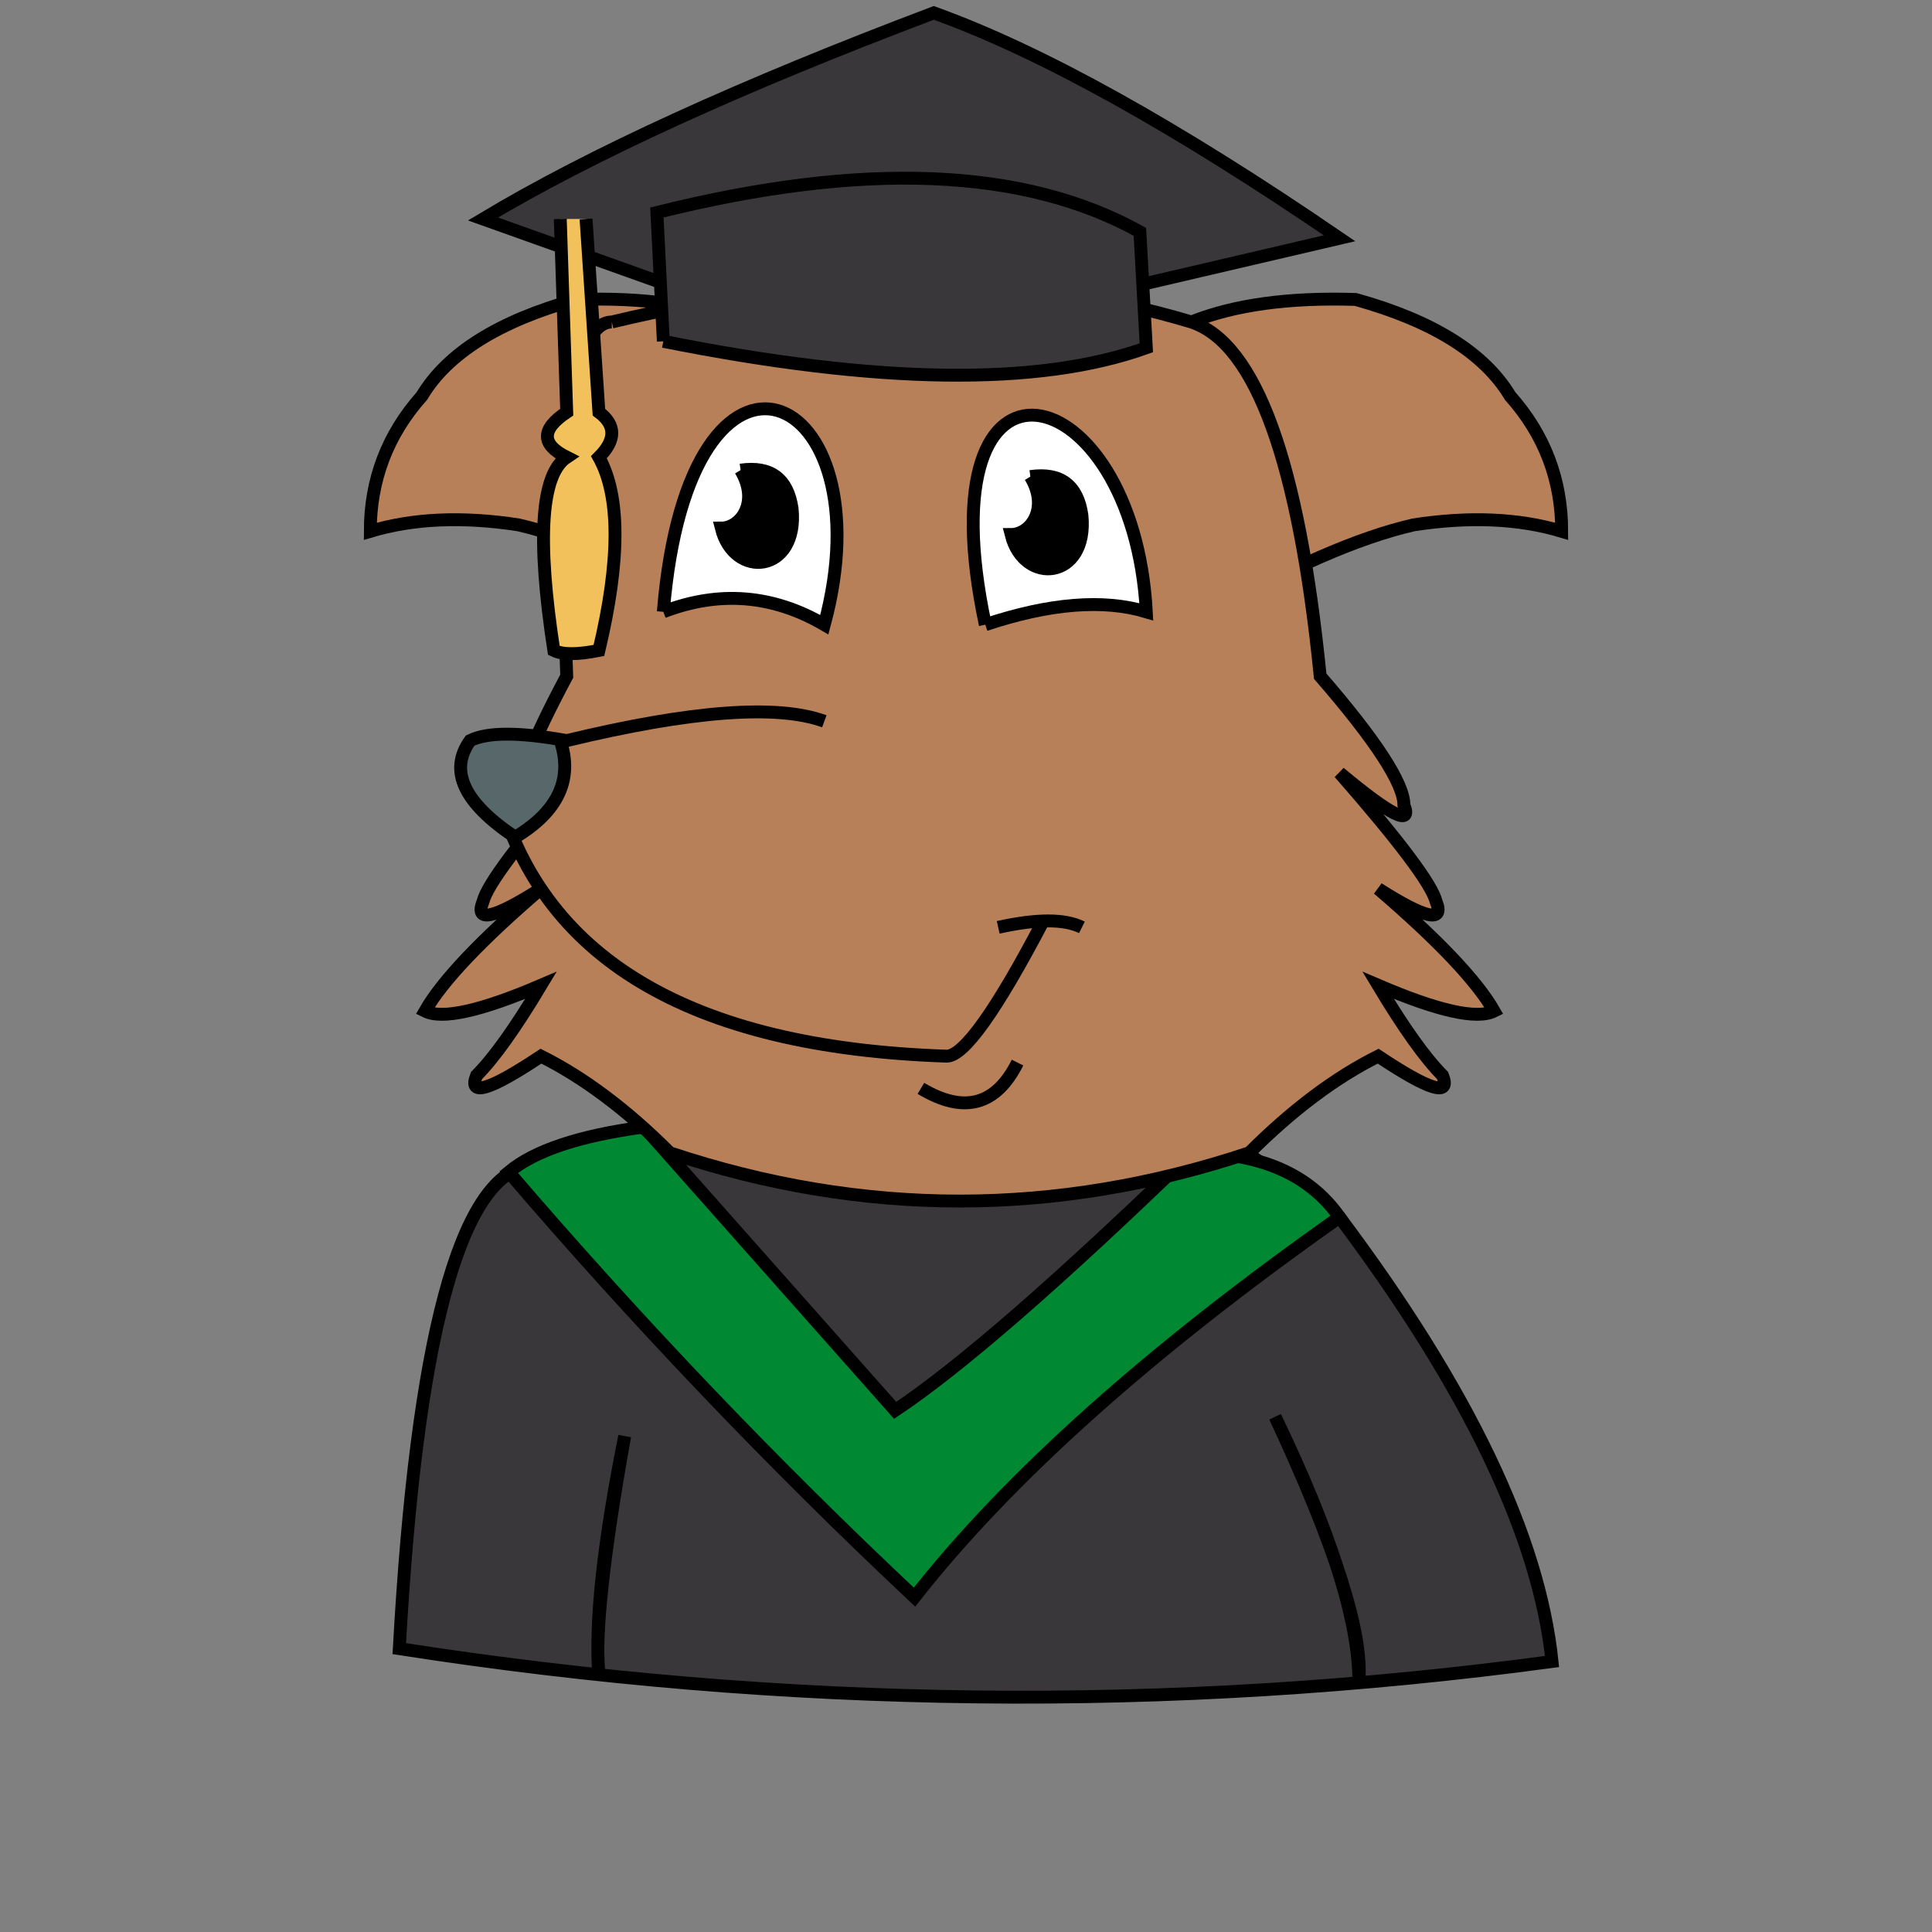 <svg xmlns="http://www.w3.org/2000/svg" width="300" height="300" viewBox="0 0 300 300"
     style="shape-rendering: crispedges;">
    <rect x="0" y="0" width="300" height="300" fill="#808080" stroke="none"/>
    <g>
        <path data-type="top-part" stroke="black" stroke-width="2" fill="#3A373B"
              d="M 82 181 q -16 3 -20 75 q 90 14 179 2 q -3 -29 -33 -69 l -13 -9 l -95 -5 l -18 6m 11 79 q -1 -12 4 -37 q -5 28 -4 37m 118 1 q 1 -11 -13 -41 q 13 27 13 41"></path>
        <path data-type="colored-part" stroke="black" stroke-width="2" fill="#008833"
              d="M 100 175 l 39 44 q 15 -10 46 -40 q 16 0 23 10 q -44 31 -66 59 q -33 -31 -63 -66 q 6 -5 21 -7"></path>
    </g>
    <g id="head">
        <g data-type="head">
            <path data-type="left-ear" stroke="black" stroke-width="2" fill="#B88058"
                  d="M 115 50 q -10 -4 -25.5 -3.5 q -18 5 -24 15 q -8 9 -8 21 q 10 -3 23 -1 q 13 3 32 14"></path>
            <path data-type="right-ear" stroke="black" stroke-width="2" fill="#B88058"
                  d="M 185 50 q 10 -4 25.5 -3.5 q 18 5 24 15 q 8 9 8 21 q -10 -3 -23 -1 q -13 3 -32 14"></path>
            <path data-type="head-shape" stroke="black" stroke-width="2" fill="#B88058"
                  d="M 95 50 q 50 -12 90 0q 15 5 20 55q 13 15 13 20q 2 5 -10 -5q 14 16 15 20q 2 5 -9 -2q 14 12 18 19q -4 2 -18 -4q 6 10 10 14q 2 5 -10 -3q -10 5 -20 15q -45 15 -90 0q -10 -10 -20 -15q -12 8 -10 3 q 4 -4 10 -14 q -14 6 -18 4 q 4 -7 18 -19 q -11 7 -9 2 q 1 -4 15 -20 q -12 10 -10 5 q 0 -5 8 -20 q -2 -55 7 -55"></path>
        </g>
        <g data-type="eye">
            <path stroke="black" stroke-width="2" fill="white" d="M 103 95q 13 -5 25 2c 10 -37 -21 -51 -25 -2"></path>
            <path stroke="black" stroke-width="2" fill="black"
                  d="M 115 73 q 7 -1 8 6 c 1 10 -9 11 -11 3 c 3 0 6 -4 3 -9"></path>
        </g>
        <g data-type="eye">
            <path stroke="black" stroke-width="2" fill="white" d="M 153 97q 15 -5 25 -2c -2 -37 -35 -45 -25 2"></path>
            <path stroke="black" stroke-width="2" fill="black"
                  d="M 160 74 q 7 -1 8 6 c 1 10 -9 11 -11 3 c 3 0 6 -4 3 -9"></path>
        </g>
        <g data-type="snout">
            <path data-type="snout-shaft" stroke="black" stroke-width="2" fill="#B88058"
                  d="M 128 112q -11 -4 -40 3l -11 7 q 10 40 70 42q 4 0 15 -21m -7 1 q 9 -2 13 0"></path>
            <path data-type="smile-wrinkle" stroke="black" stroke-width="2" fill="none"
                  d="M 143 169q 10 6 15 -4"></path>
            <path data-type="nose" stroke="black" fill="#58676A" stroke-width="2"
                  d="M 88 115q -11 -2 -15 0q -5 7 7 15q 10 -6 7 -15"></path>
        </g>
        <path stroke="black" stroke-width="2" fill="#3A373B"
              d="M 103 44 l -28 -10q 25 -15 70 -32q 25 9 63 35l -30 7"></path>
        <path stroke="black" stroke-width="2" fill="#3A373B"
              d="M 103 53 q 50 10 75 1l -1 -18q -27 -15 -75 -3l 1 20"></path>
        <path stroke="black" stroke-width="2" fill="#F2C15B"
              d="M 87 34 l 1 30 q -6 4 0 7 q -6 4 -2 30 q 2 1 7 0 q 5 -21 0 -30 q 4 -4 0 -7 l -2 -30"></path>
    </g>
</svg>